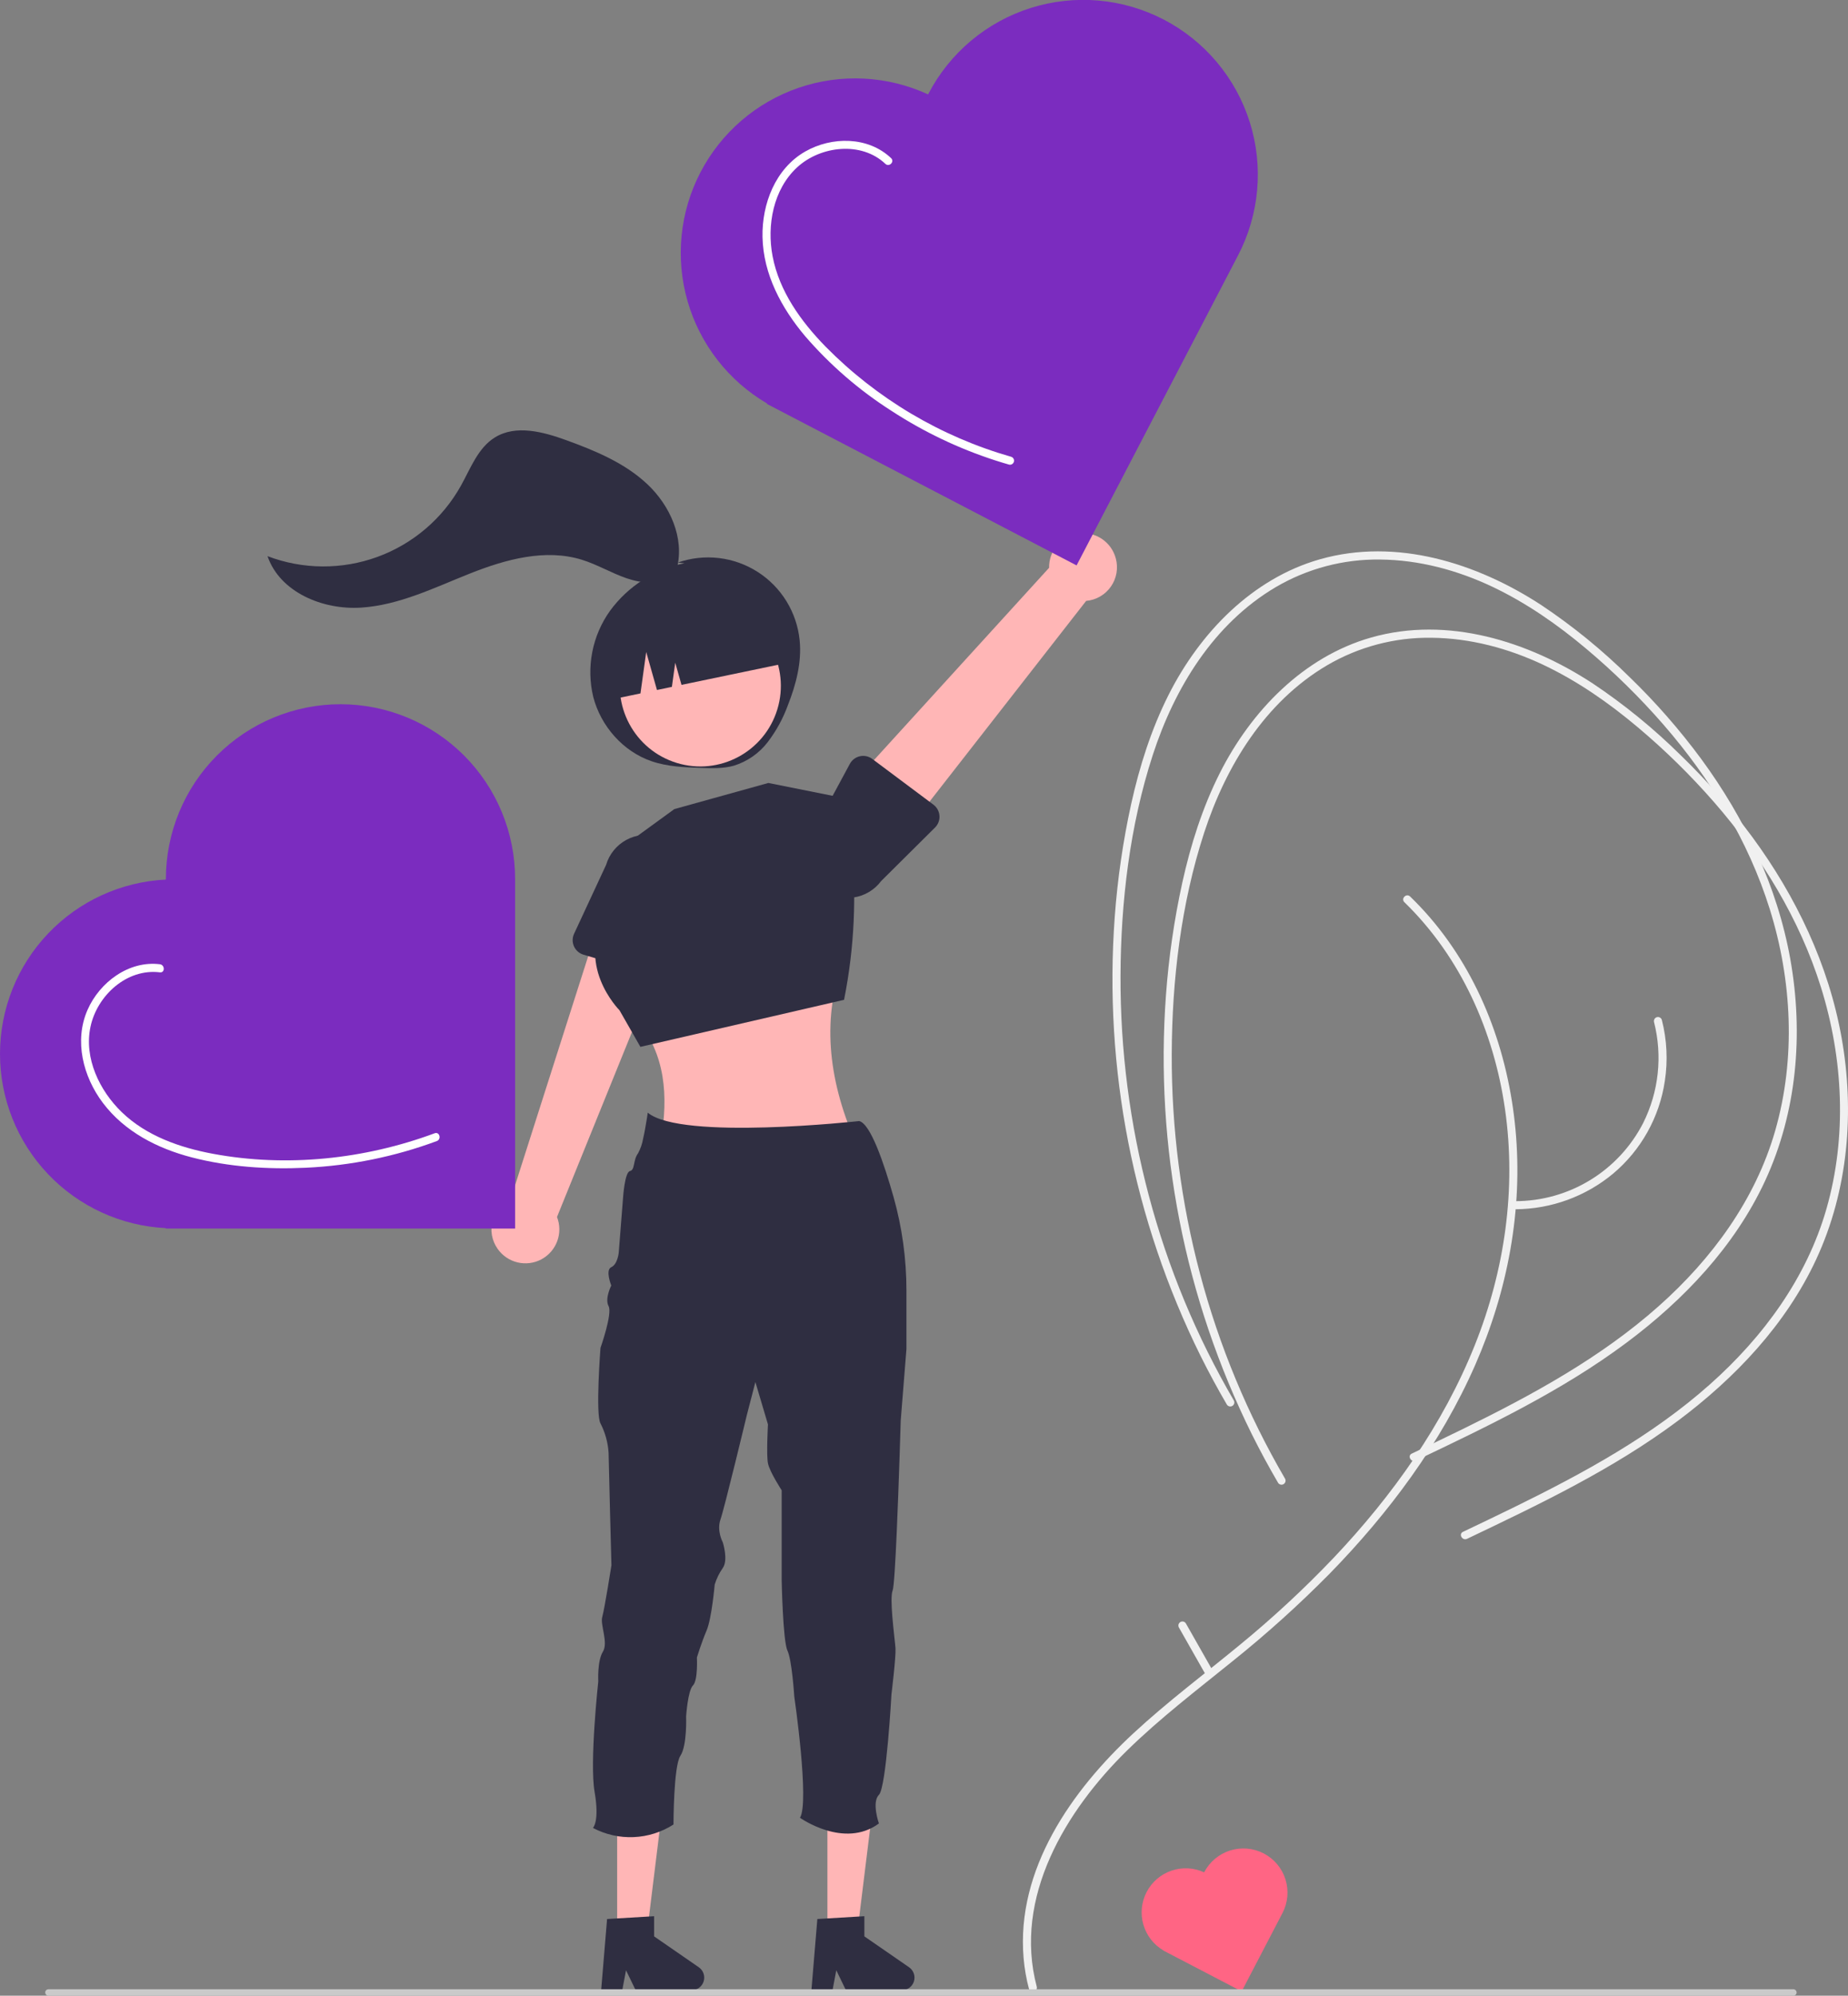 <svg width="491" height="530" viewBox="0 0 491 530" fill="none" xmlns="http://www.w3.org/2000/svg">
<rect x="0" y="0" width="491" height="530" fill="#808080" stroke="none"/>
<g clip-path="url(#clip0_1370_4963)">
<path d="M212.46 170.046C212.092 166.368 210.895 162.821 208.958 159.673C207.022 156.524 204.397 153.856 201.281 151.868C198.165 149.881 194.639 148.626 190.968 148.198C187.297 147.771 183.577 148.181 180.087 149.399L181.859 149.58C173.913 151.17 166.851 155.682 162.069 162.226C159.733 165.497 158.127 169.232 157.36 173.178C156.594 177.124 156.684 181.189 157.626 185.097C159.634 192.858 165.562 199.591 173.15 202.175C177.369 203.611 181.898 203.787 186.353 203.938C189.245 204.037 192.189 204.125 194.977 203.35C198.563 202.239 201.715 200.041 203.998 197.06C206.259 194.09 208.058 190.795 209.334 187.287C211.495 181.8 213.047 175.914 212.46 170.046Z" fill="#2F2E41"/>
<path d="M275.462 527.627C269.162 503.928 283.152 480.829 299.499 464.839C308.212 456.316 317.914 448.908 327.375 441.256C336.454 433.994 345.1 426.206 353.268 417.932C369.041 401.785 382.8 383.331 391.912 362.588C400.577 342.862 404.672 321.374 402.643 299.851C400.719 279.438 393.404 259.359 379.947 243.697C378.271 241.746 376.507 239.875 374.656 238.086C373.663 237.122 372.142 238.64 373.136 239.605C388.163 254.199 396.909 273.977 399.869 294.553C402.922 315.771 399.777 337.403 391.844 357.241C383.393 378.374 369.955 397.231 354.371 413.687C346.523 421.921 338.174 429.663 329.372 436.869C319.972 444.614 310.204 451.931 301.254 460.208C284.757 475.462 269.931 496.444 271.967 520.064C272.205 522.811 272.681 525.533 273.39 528.198C273.473 528.464 273.656 528.687 273.901 528.821C274.146 528.954 274.433 528.987 274.702 528.913C274.97 528.839 275.2 528.664 275.342 528.424C275.483 528.184 275.526 527.898 275.462 527.627Z" fill="#F0F0F0"/>
<path d="M341.435 392.711C331.507 375.688 323.915 357.406 318.861 338.357C313.793 319.314 311.257 299.684 311.321 279.977C311.393 260.271 313.785 240.072 319.893 221.28C325.69 203.444 336.076 186.436 352.565 176.703C360.975 171.769 370.575 169.234 380.323 169.371C390.619 169.469 400.773 172.18 410.051 176.569C419.137 180.868 427.445 186.661 435.12 193.119C442.438 199.266 449.266 205.973 455.544 213.179C467.982 227.486 478.144 244.051 483.82 262.214C489.736 281.143 490.772 301.847 485.283 321.005C480.01 339.405 468.459 355.089 454.278 367.687C438.953 381.302 420.799 391.196 402.494 400.176C397.912 402.423 393.306 404.62 388.699 406.816C387.451 407.41 388.54 409.264 389.784 408.671C409.086 399.47 428.579 390.188 445.786 377.342C460.968 366.007 474.501 351.777 482.552 334.444C491.066 316.115 492.81 295.274 489.282 275.498C485.833 256.171 477.181 238.082 465.602 222.327C459.848 214.533 453.453 207.234 446.485 200.505C439.335 193.443 431.528 187.079 423.17 181.499C406.039 170.299 384.615 163.535 364.312 169.305C346.262 174.434 332.371 188.899 324.104 205.292C319.478 214.467 316.36 224.334 314.141 234.347C311.977 244.215 310.522 254.224 309.786 264.3C306.837 304.503 314.715 344.763 332.601 380.887C334.78 385.268 337.106 389.571 339.579 393.796C339.728 394.031 339.963 394.2 340.233 394.266C340.504 394.332 340.79 394.291 341.031 394.15C341.272 394.009 341.448 393.781 341.524 393.512C341.599 393.244 341.567 392.956 341.435 392.711Z" fill="#F0F0F0"/>
<path d="M327.825 371.936C317.898 354.912 310.305 336.63 305.252 317.582C300.183 298.538 297.648 278.909 297.712 259.202C297.784 239.496 300.176 219.296 306.284 200.504C312.081 182.669 322.467 165.66 338.956 155.928C347.365 150.994 356.965 148.458 366.714 148.596C377.01 148.694 387.164 151.404 396.441 155.794C405.527 160.092 413.836 165.886 421.511 172.344C428.828 178.491 435.657 185.198 441.934 192.404C454.373 206.71 464.535 223.275 470.211 241.438C476.126 260.367 477.163 281.072 471.673 300.229C466.4 318.63 454.849 334.313 440.669 346.912C425.344 360.526 407.19 370.421 388.884 379.4C384.303 381.648 379.696 383.844 375.09 386.04C373.842 386.635 374.931 388.489 376.174 387.896C395.476 378.695 414.97 369.413 432.176 356.566C447.359 345.231 460.891 331.002 468.942 313.669C477.456 295.34 479.201 274.498 475.672 254.722C472.223 235.395 463.572 217.306 451.993 201.552C446.239 193.758 439.844 186.459 432.875 179.729C425.725 172.667 417.918 166.303 409.561 160.724C392.429 149.524 371.005 142.76 350.702 148.529C332.653 153.658 318.761 168.123 310.495 184.516C305.869 193.692 302.75 203.559 300.532 213.572C298.368 223.439 296.913 233.449 296.177 243.524C293.227 283.728 301.105 323.987 318.992 360.112C321.171 364.493 323.497 368.796 325.97 373.02C326.119 373.256 326.353 373.425 326.624 373.491C326.895 373.557 327.181 373.515 327.421 373.375C327.662 373.234 327.839 373.005 327.914 372.737C327.989 372.468 327.958 372.181 327.825 371.936Z" fill="#F0F0F0"/>
<path d="M132.216 331.66C131.458 330.59 130.944 329.368 130.709 328.079C130.475 326.789 130.526 325.464 130.859 324.196C131.192 322.929 131.798 321.75 132.636 320.742C133.474 319.734 134.523 318.923 135.708 318.364L160.545 240.581L177.842 249.568L147.99 323.2C148.796 325.255 148.82 327.533 148.059 329.604C147.298 331.675 145.804 333.395 143.859 334.438C141.915 335.48 139.656 335.773 137.51 335.261C135.364 334.749 133.48 333.468 132.216 331.66Z" fill="#FFB6B6"/>
<path d="M152.506 251.337C152.269 250.81 152.147 250.239 152.15 249.661C152.154 249.084 152.282 248.513 152.525 247.99L161.032 229.697C161.871 226.863 163.8 224.478 166.394 223.064C168.989 221.651 172.038 221.324 174.873 222.155C177.708 222.986 180.098 224.908 181.519 227.499C182.94 230.089 183.276 233.138 182.454 235.977L179.61 256.016C179.529 256.588 179.326 257.136 179.014 257.622C178.702 258.108 178.289 258.521 177.803 258.834C177.317 259.146 176.77 259.35 176.198 259.431C175.626 259.512 175.043 259.47 174.49 259.305L155.028 253.538C154.474 253.374 153.962 253.093 153.527 252.713C153.092 252.333 152.744 251.864 152.506 251.337Z" fill="#2F2E41"/>
<path d="M224.26 254.424C218.349 269.905 219.859 286.143 227.139 302.969H175.569C177.642 290.997 176.801 279.871 169.123 270.731L224.26 254.424Z" fill="#FFB6B6"/>
<path d="M163.905 225.975L179.167 214.873L204.142 207.935L224.954 212.098L226.177 223.601C227.665 237.592 227.019 251.729 224.26 265.527L170.148 278.017L164.598 268.302C164.598 268.302 152.111 255.812 161.823 241.935L163.905 225.975Z" fill="#2F2E41"/>
<path d="M296.464 148.32C296.805 149.585 296.864 150.91 296.637 152.201C296.411 153.492 295.904 154.717 295.152 155.791C294.401 156.865 293.423 157.761 292.288 158.416C291.153 159.07 289.889 159.469 288.583 159.582L238.342 223.941L225.229 209.516L278.738 150.789C278.693 148.583 279.459 146.437 280.89 144.758C282.322 143.079 284.319 141.983 286.504 141.679C288.69 141.375 290.91 141.882 292.746 143.106C294.582 144.33 295.905 146.185 296.464 148.32Z" fill="#FFB6B6"/>
<path d="M249.608 216.636C249.649 217.212 249.565 217.79 249.361 218.331C249.158 218.872 248.841 219.362 248.431 219.769L234.114 233.982C232.346 236.349 229.711 237.919 226.787 238.346C223.863 238.773 220.889 238.024 218.517 236.261C216.145 234.499 214.569 231.868 214.134 228.945C213.698 226.021 214.439 223.045 216.195 220.667L225.804 202.854C226.078 202.346 226.458 201.902 226.919 201.554C227.38 201.206 227.911 200.962 228.475 200.838C229.039 200.713 229.623 200.712 230.188 200.833C230.752 200.955 231.284 201.197 231.746 201.543L248.005 213.697C248.468 214.043 248.851 214.484 249.127 214.992C249.404 215.499 249.568 216.06 249.608 216.636Z" fill="#2F2E41"/>
<path d="M163.972 513.539H171.875L175.634 483.052H163.971L163.972 513.539Z" fill="#FFB6B6"/>
<path d="M161.296 509.64L173.788 508.895V514.248L185.665 522.452C186.252 522.857 186.694 523.439 186.926 524.113C187.159 524.788 187.17 525.518 186.957 526.199C186.745 526.88 186.321 527.475 185.747 527.897C185.173 528.32 184.478 528.548 183.765 528.548H168.893L166.329 523.253L165.328 528.548H159.721L161.296 509.64Z" fill="#2F2E41"/>
<path d="M219.839 513.539H227.742L231.501 483.052H219.838L219.839 513.539Z" fill="#FFB6B6"/>
<path d="M217.163 509.64L229.655 508.895V514.248L241.532 522.452C242.119 522.857 242.561 523.439 242.793 524.113C243.026 524.788 243.037 525.518 242.825 526.199C242.612 526.88 242.188 527.475 241.614 527.897C241.04 528.32 240.345 528.548 239.633 528.548H224.76L222.196 523.253L221.195 528.548H215.588L217.163 509.64Z" fill="#2F2E41"/>
<path d="M240.834 342.722V358.268L239.315 377.259C239.315 377.259 238.835 393.844 238.255 406.925C237.904 414.877 237.51 421.533 237.166 422.392C236.744 423.445 236.844 426.318 237.088 429.334C237.374 432.823 237.847 436.505 237.926 437.737C238.076 440.037 236.858 449.916 236.858 449.916C236.858 449.916 235.498 474.689 233.521 476.666C231.544 478.644 233.521 484.267 233.521 484.267C224.253 491.102 212.549 482.749 212.549 482.749C215.135 478.629 211.03 450.511 211.03 450.511C211.03 450.511 210.429 440.911 209.211 438.332C207.994 435.753 207.685 419.641 207.685 419.641V395.778C207.685 395.778 204.491 390.892 204.04 388.614C203.589 386.336 204.04 378.284 204.04 378.284L200.702 367.036L198.417 375.848C198.417 375.848 192.501 400.471 191.434 403.508C190.367 406.546 192.036 409.59 192.036 409.59C192.036 409.59 193.561 414.275 192.036 416.425C191.088 417.771 190.362 419.261 189.887 420.838C189.887 420.838 189.106 429.807 187.738 433.016C186.37 436.226 185.16 440.18 185.16 440.18C185.16 440.18 185.482 446.241 184.114 447.609C182.746 448.978 182.295 455.819 182.295 455.819C182.295 455.819 182.595 463.563 180.769 466.3C178.942 469.037 178.942 484.54 178.942 484.54C175.775 486.573 172.125 487.728 168.365 487.888C164.605 488.048 160.869 487.206 157.541 485.449C157.541 485.449 159.346 483.759 157.978 475.878C156.61 467.998 158.959 446.542 158.959 446.542C158.959 446.542 158.658 441.097 160.177 438.662C161.695 436.226 159.41 431.519 160.019 429.391C160.628 427.264 162.454 415.708 162.454 415.708C162.454 415.708 161.695 387.289 161.695 385.77C161.515 383.067 160.784 380.429 159.546 378.019C158.179 375.59 159.546 357.96 159.546 357.96C159.546 357.96 162.769 348.847 161.695 346.87C160.621 344.893 162.411 341.397 162.411 341.397C162.411 341.397 160.742 337.292 162.411 336.532C164.08 335.773 164.388 332.735 164.388 332.735L165.548 317.992C165.548 317.992 165.986 311.301 167.375 311C168.765 310.699 168.156 308.12 169.524 306.293C170.19 305.058 170.65 303.722 170.885 302.339C171.078 301.493 171.257 300.612 171.408 299.767C171.837 297.474 172.102 295.497 172.102 295.497C181.07 302.948 228.22 297.725 228.271 297.725C231.264 298.377 234.824 308.772 237.396 317.834C239.681 325.932 240.838 334.307 240.834 342.722Z" fill="#2F2E41"/>
<path d="M206.537 188.372C209.974 177.064 203.595 165.111 192.289 161.673C180.984 158.236 169.033 164.616 165.596 175.924C162.159 187.232 168.538 199.185 179.844 202.623C191.149 206.06 203.1 199.68 206.537 188.372Z" fill="#FFB6B6"/>
<path d="M161.883 185.878L170.168 184.153L171.694 173.156L174.554 183.241L178.514 182.417L179.404 176.002L181.072 181.884L210.496 175.76C209.89 172.848 208.716 170.083 207.042 167.624C205.368 165.165 203.226 163.06 200.738 161.429C198.251 159.799 195.467 158.674 192.545 158.119C189.622 157.564 186.62 157.591 183.708 158.197L179.443 159.084C173.562 160.308 168.408 163.819 165.115 168.843C161.822 173.868 160.66 179.996 161.883 185.878Z" fill="#2F2E41"/>
<path d="M246.642 24.966L246.587 25.07C235.782 20.091 223.476 19.461 212.218 23.309C200.961 27.157 191.615 35.189 186.116 45.741C180.618 56.293 179.389 68.556 182.683 79.99C185.977 91.424 193.543 101.152 203.813 107.159L203.758 107.264L286.039 150.156L328.923 67.858C331.746 62.454 333.476 56.546 334.015 50.472C334.553 44.399 333.89 38.279 332.062 32.462C330.235 26.645 327.279 21.245 323.364 16.571C319.449 11.897 314.651 8.041 309.245 5.223C303.839 2.405 297.931 0.68 291.858 0.147C285.785 -0.386 279.667 0.284 273.853 2.117C268.039 3.951 262.643 6.913 257.974 10.833C253.305 14.754 249.454 19.556 246.642 24.966Z" fill="#7B2CBF"/>
<path d="M319.948 497.217L319.934 497.244C317.203 495.985 314.093 495.826 311.247 496.798C308.402 497.771 306.04 499.801 304.65 502.468C303.26 505.135 302.949 508.235 303.782 511.124C304.615 514.014 306.527 516.473 309.123 517.991L309.109 518.018L329.905 528.859L340.744 508.058C341.458 506.692 341.895 505.199 342.032 503.664C342.168 502.129 342 500.582 341.538 499.111C341.077 497.641 340.33 496.276 339.34 495.095C338.35 493.913 337.138 492.939 335.771 492.226C334.405 491.514 332.911 491.078 331.376 490.943C329.841 490.809 328.295 490.978 326.825 491.441C325.356 491.905 323.992 492.654 322.812 493.645C321.632 494.636 320.659 495.85 319.948 497.217Z" fill="#FF6584"/>
<path d="M44.073 233.472V233.59C32.19 234.17 20.986 239.299 12.781 247.916C4.576 256.532 -5.52417e-06 267.976 0 279.875C5.52418e-06 291.774 4.576 303.217 12.781 311.834C20.986 320.45 32.191 325.58 44.073 326.159V326.277L136.859 326.277L136.859 233.472C136.865 227.375 135.669 221.336 133.34 215.701C131.011 210.066 127.595 204.946 123.287 200.632C118.978 196.319 113.862 192.897 108.23 190.562C102.599 188.227 96.562 187.025 90.466 187.025C84.37 187.025 78.333 188.227 72.702 190.562C67.07 192.897 61.954 196.319 57.645 200.632C53.337 204.946 49.92 210.066 47.592 215.701C45.263 221.336 44.067 227.375 44.073 233.472Z" fill="#7B2CBF"/>
<path d="M476.491 530H12.867C12.64 530 12.423 529.91 12.264 529.75C12.104 529.59 12.014 529.373 12.014 529.147C12.014 528.921 12.104 528.704 12.264 528.544C12.423 528.384 12.64 528.294 12.867 528.294H476.491C476.717 528.294 476.934 528.384 477.094 528.544C477.254 528.704 477.343 528.921 477.343 529.147C477.343 529.373 477.254 529.59 477.094 529.75C476.934 529.91 476.717 530 476.491 530Z" fill="#CACACA"/>
<path d="M402.675 321.147C412.152 321.088 421.315 317.742 428.601 311.681C436.019 305.441 440.901 296.705 442.329 287.116C443.167 281.695 442.897 276.161 441.535 270.848C441.452 270.582 441.268 270.358 441.024 270.225C440.779 270.092 440.492 270.058 440.223 270.132C439.954 270.207 439.725 270.382 439.583 270.622C439.441 270.862 439.398 271.148 439.463 271.419C441.76 280.441 440.723 289.989 436.545 298.307C433.335 304.528 428.478 309.747 422.506 313.395C416.533 317.044 409.673 318.982 402.675 318.998C402.396 319.007 402.132 319.125 401.939 319.325C401.745 319.526 401.637 319.793 401.637 320.072C401.637 320.351 401.745 320.619 401.939 320.819C402.132 321.02 402.396 321.137 402.675 321.147Z" fill="#F0F0F0"/>
<path d="M236.756 41.996C230.642 36.192 220.989 36.207 213.928 40.248C206.005 44.783 202.413 54.153 202.594 62.951C202.799 72.853 207.639 81.819 213.889 89.245C220.551 96.961 228.302 103.663 236.899 109.139C245.473 114.723 254.749 119.145 264.486 122.288C265.684 122.674 266.889 123.04 268.1 123.387C268.371 123.451 268.657 123.408 268.896 123.266C269.136 123.124 269.312 122.895 269.386 122.626C269.46 122.357 269.427 122.07 269.294 121.826C269.16 121.581 268.937 121.398 268.671 121.314C249.973 115.97 232.973 105.882 219.322 92.028C212.824 85.371 207.049 77.37 205.272 68.058C203.704 59.834 205.437 50.285 211.81 44.427C218.005 38.732 228.848 37.45 235.237 43.516C236.239 44.468 237.761 42.951 236.756 41.996Z" fill="white"/>
<path d="M42.486 256.08C34.227 255.053 26.472 260.862 23.256 268.2C19.649 276.429 22.08 285.915 27.312 292.87C33.074 300.529 41.802 304.994 50.926 307.364C60.719 309.908 71.115 310.595 81.196 310.125C93.113 309.573 104.873 307.182 116.06 303.037C117.346 302.56 116.79 300.482 115.489 300.964C96.866 307.881 76.135 310.062 56.551 306.411C47.797 304.779 38.882 301.665 32.359 295.366C26.448 289.658 22.267 281.014 24.046 272.666C25.813 264.37 33.698 257.136 42.486 258.229C43.855 258.399 43.842 256.249 42.486 256.08Z" fill="white"/>
<path d="M179.875 150.806C181.873 142.819 178.004 134.253 172.014 128.608C166.024 122.962 158.207 119.717 150.471 116.908C144.301 114.668 137.075 112.719 131.491 116.169C127.004 118.942 125.058 124.328 122.493 128.937C117.605 137.721 109.72 144.451 100.278 147.897C90.837 151.342 80.471 151.274 71.076 147.703C74.388 157.318 85.794 162.022 95.94 161.368C106.087 160.715 115.458 156.042 124.91 152.294C134.362 148.546 144.876 145.651 154.591 148.652C158.691 149.919 162.42 152.179 166.48 153.571C170.539 154.962 175.29 155.376 178.908 153.068" fill="#2F2E41"/>
<path d="M321.989 443.301L315.072 431.124C314.923 430.889 314.689 430.72 314.418 430.654C314.147 430.588 313.861 430.629 313.62 430.77C313.38 430.911 313.203 431.139 313.128 431.408C313.053 431.676 313.084 431.964 313.217 432.209L320.133 444.386C320.282 444.622 320.517 444.79 320.788 444.856C321.058 444.923 321.344 444.881 321.585 444.74C321.826 444.599 322.002 444.371 322.078 444.102C322.153 443.834 322.121 443.546 321.989 443.301Z" fill="#F0F0F0"/>
</g>
<defs>
<clipPath id="clip0_1370_4963">
<rect width="491" height="530" fill="white"/>
</clipPath>
</defs>
</svg>
